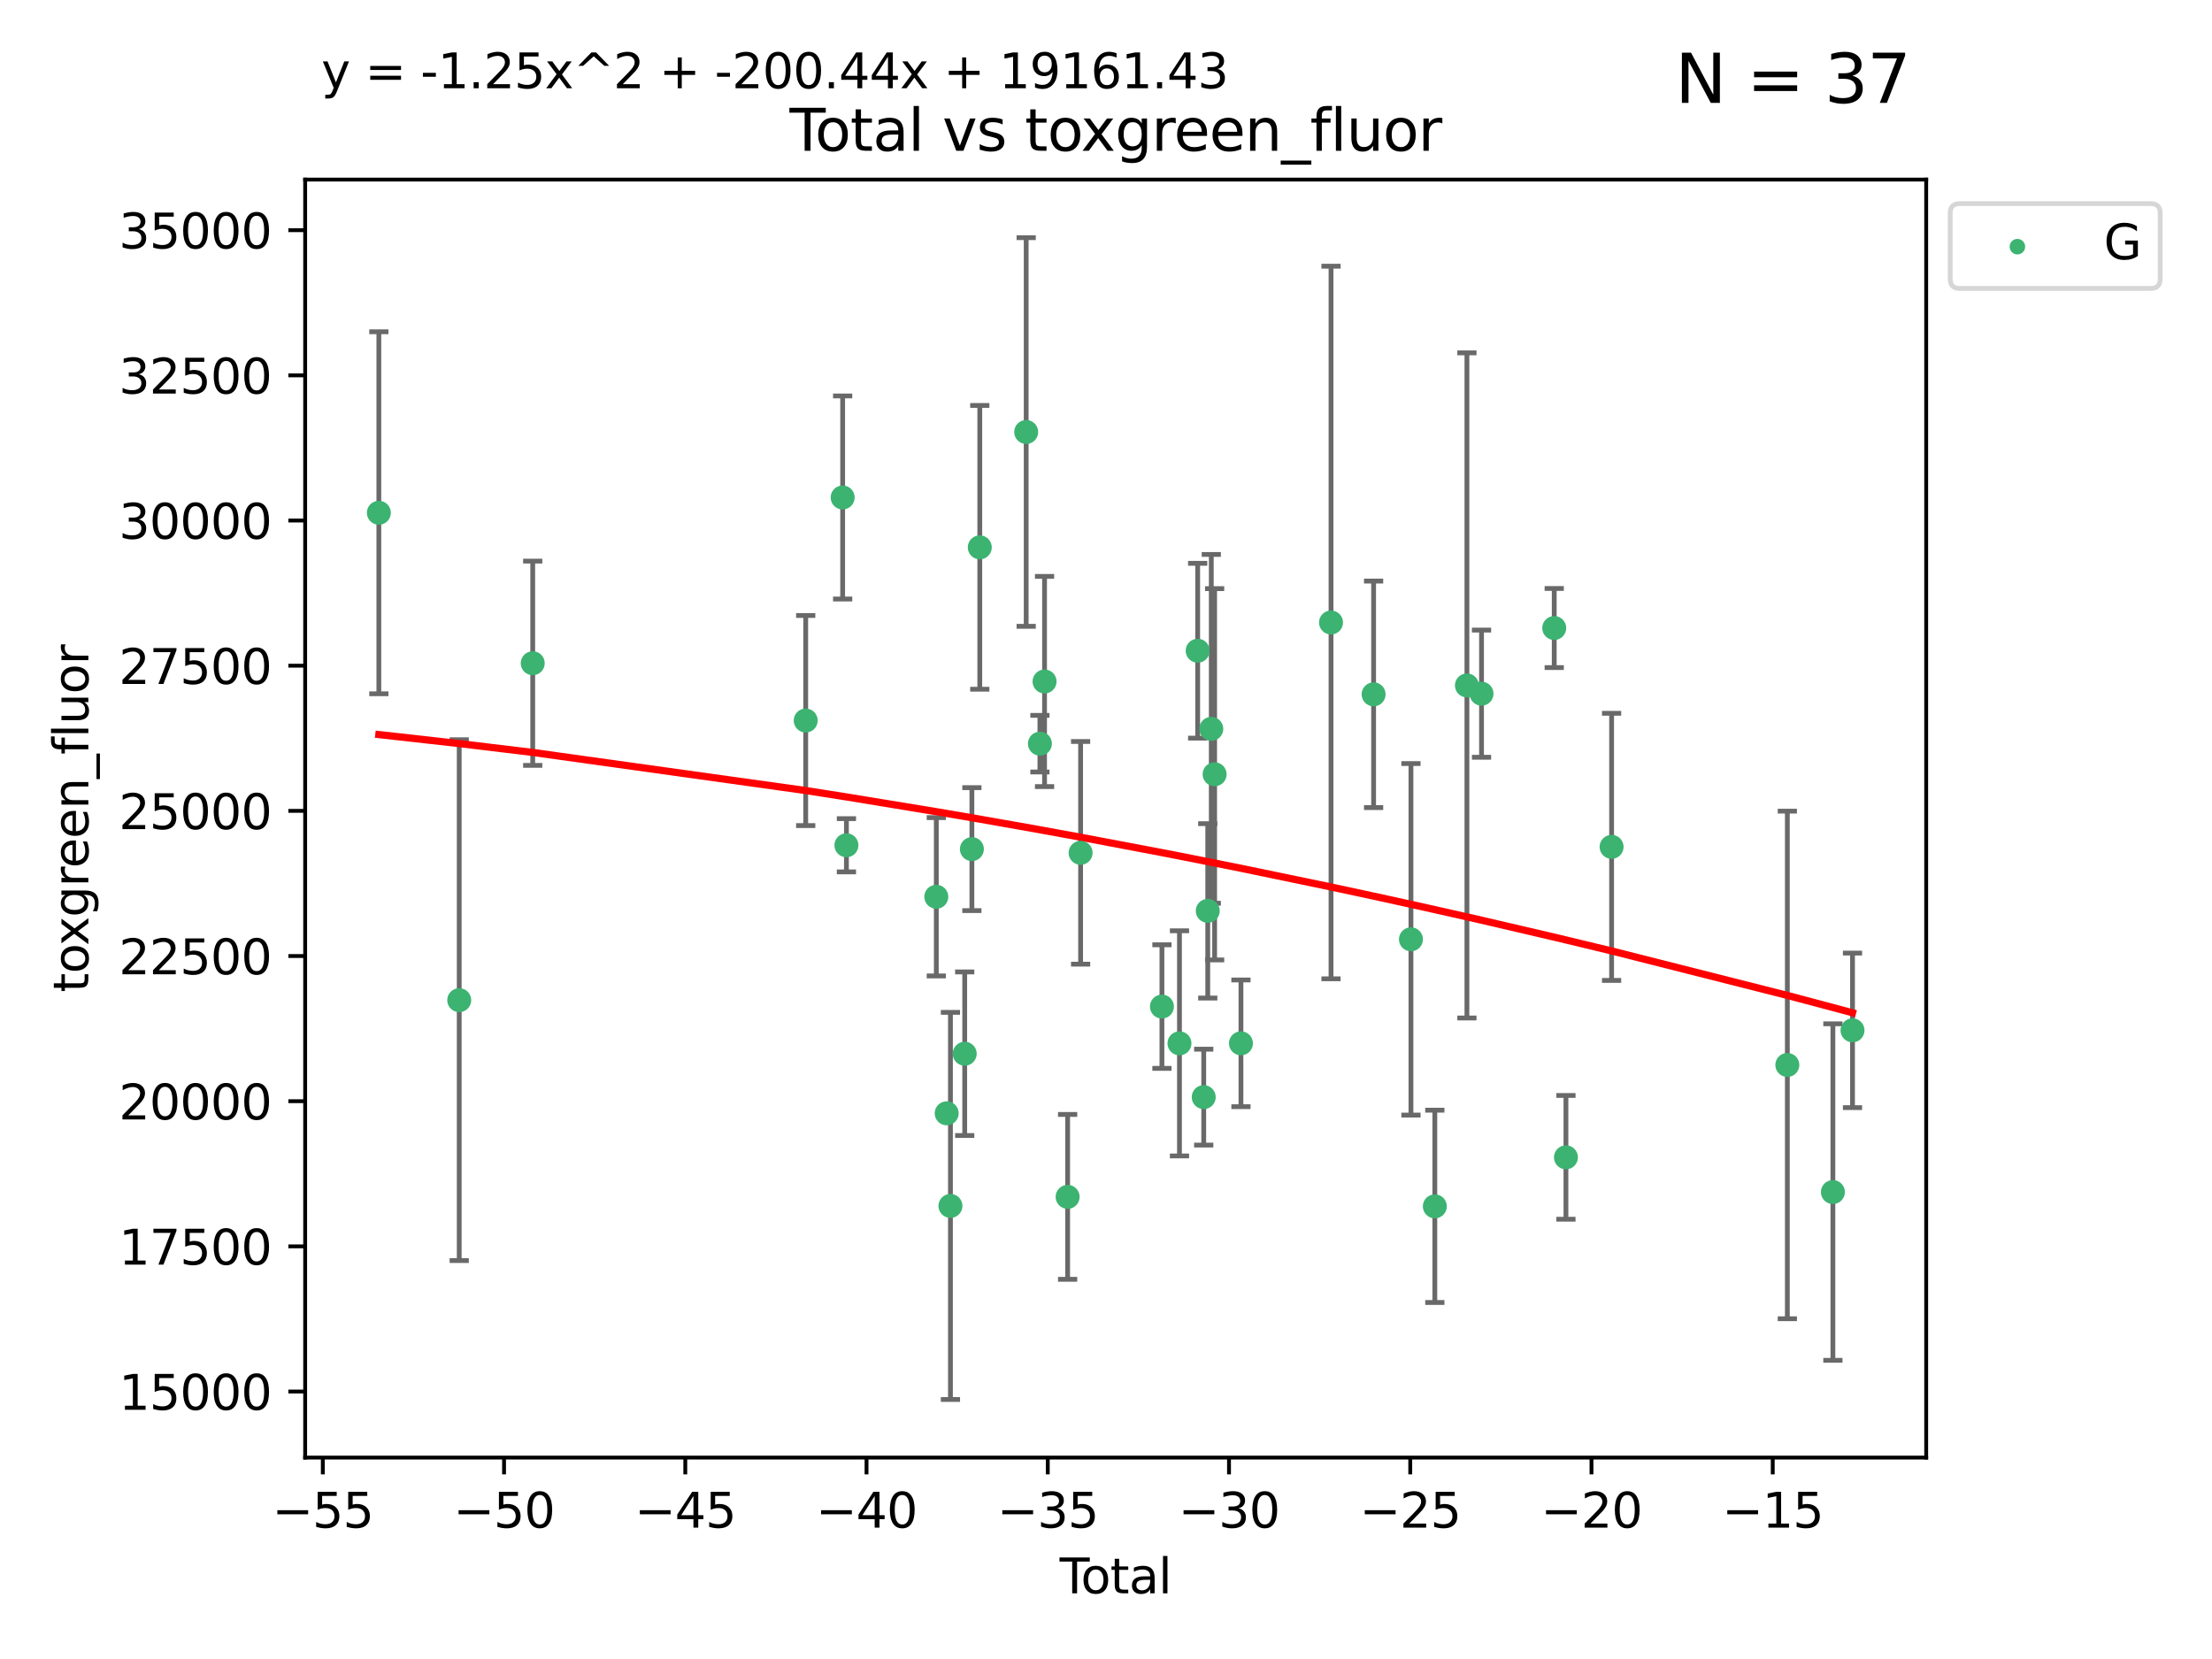 <?xml version="1.0" encoding="utf-8" standalone="no"?>
<!DOCTYPE svg PUBLIC "-//W3C//DTD SVG 1.1//EN"
  "http://www.w3.org/Graphics/SVG/1.1/DTD/svg11.dtd">
<svg xmlns:xlink="http://www.w3.org/1999/xlink" width="460.8pt" height="345.6pt" viewBox="0 0 460.8 345.6" xmlns="http://www.w3.org/2000/svg" version="1.1">
 <defs>
  <style type="text/css">*{stroke-linejoin: round; stroke-linecap: butt}</style>
 </defs>
 <g id="figure_1">
  <g id="patch_1">
   <path d="M 0 345.6 
L 460.8 345.6 
L 460.8 0 
L 0 0 
z
" style="fill: #ffffff"/>
  </g>
  <g id="axes_1">
   <g id="patch_2">
    <path d="M 63.571 303.64 
L 401.26 303.64 
L 401.26 37.411 
L 63.571 37.411 
z
" style="fill: #ffffff"/>
   </g>
   <g id="PathCollection_1">
    <defs>
     <path id="m015225ebe9" d="M 0 1.118 
C 0.297 1.118 0.581 1 0.791 0.791 
C 1 0.581 1.118 0.297 1.118 0 
C 1.118 -0.297 1 -0.581 0.791 -0.791 
C 0.581 -1 0.297 -1.118 0 -1.118 
C -0.297 -1.118 -0.581 -1 -0.791 -0.791 
C -1 -0.581 -1.118 -0.297 -1.118 0 
C -1.118 0.297 -1 0.581 -0.791 0.791 
C -0.581 1 -0.297 1.118 0 1.118 
z
" style="stroke: #3cb371"/>
    </defs>
    <g clip-path="url(#pff24175bf9)">
     <use xlink:href="#m015225ebe9" x="78.921" y="106.821" style="fill: #3cb371; stroke: #3cb371"/>
     <use xlink:href="#m015225ebe9" x="95.664" y="208.353" style="fill: #3cb371; stroke: #3cb371"/>
     <use xlink:href="#m015225ebe9" x="110.976" y="138.165" style="fill: #3cb371; stroke: #3cb371"/>
     <use xlink:href="#m015225ebe9" x="167.844" y="150.101" style="fill: #3cb371; stroke: #3cb371"/>
     <use xlink:href="#m015225ebe9" x="175.541" y="103.633" style="fill: #3cb371; stroke: #3cb371"/>
     <use xlink:href="#m015225ebe9" x="176.325" y="176.083" style="fill: #3cb371; stroke: #3cb371"/>
     <use xlink:href="#m015225ebe9" x="195.05" y="186.814" style="fill: #3cb371; stroke: #3cb371"/>
     <use xlink:href="#m015225ebe9" x="197.212" y="231.923" style="fill: #3cb371; stroke: #3cb371"/>
     <use xlink:href="#m015225ebe9" x="197.995" y="251.214" style="fill: #3cb371; stroke: #3cb371"/>
     <use xlink:href="#m015225ebe9" x="200.967" y="219.511" style="fill: #3cb371; stroke: #3cb371"/>
     <use xlink:href="#m015225ebe9" x="202.463" y="176.886" style="fill: #3cb371; stroke: #3cb371"/>
     <use xlink:href="#m015225ebe9" x="204.107" y="114.023" style="fill: #3cb371; stroke: #3cb371"/>
     <use xlink:href="#m015225ebe9" x="213.773" y="89.993" style="fill: #3cb371; stroke: #3cb371"/>
     <use xlink:href="#m015225ebe9" x="216.632" y="154.92" style="fill: #3cb371; stroke: #3cb371"/>
     <use xlink:href="#m015225ebe9" x="217.6" y="141.966" style="fill: #3cb371; stroke: #3cb371"/>
     <use xlink:href="#m015225ebe9" x="222.407" y="249.33" style="fill: #3cb371; stroke: #3cb371"/>
     <use xlink:href="#m015225ebe9" x="225.11" y="177.66" style="fill: #3cb371; stroke: #3cb371"/>
     <use xlink:href="#m015225ebe9" x="242.051" y="209.687" style="fill: #3cb371; stroke: #3cb371"/>
     <use xlink:href="#m015225ebe9" x="245.706" y="217.348" style="fill: #3cb371; stroke: #3cb371"/>
     <use xlink:href="#m015225ebe9" x="249.498" y="135.561" style="fill: #3cb371; stroke: #3cb371"/>
     <use xlink:href="#m015225ebe9" x="250.758" y="228.552" style="fill: #3cb371; stroke: #3cb371"/>
     <use xlink:href="#m015225ebe9" x="251.597" y="189.749" style="fill: #3cb371; stroke: #3cb371"/>
     <use xlink:href="#m015225ebe9" x="252.333" y="151.833" style="fill: #3cb371; stroke: #3cb371"/>
     <use xlink:href="#m015225ebe9" x="253.028" y="161.294" style="fill: #3cb371; stroke: #3cb371"/>
     <use xlink:href="#m015225ebe9" x="258.513" y="217.345" style="fill: #3cb371; stroke: #3cb371"/>
     <use xlink:href="#m015225ebe9" x="277.275" y="129.677" style="fill: #3cb371; stroke: #3cb371"/>
     <use xlink:href="#m015225ebe9" x="286.147" y="144.642" style="fill: #3cb371; stroke: #3cb371"/>
     <use xlink:href="#m015225ebe9" x="293.927" y="195.677" style="fill: #3cb371; stroke: #3cb371"/>
     <use xlink:href="#m015225ebe9" x="298.901" y="251.303" style="fill: #3cb371; stroke: #3cb371"/>
     <use xlink:href="#m015225ebe9" x="305.586" y="142.788" style="fill: #3cb371; stroke: #3cb371"/>
     <use xlink:href="#m015225ebe9" x="308.629" y="144.506" style="fill: #3cb371; stroke: #3cb371"/>
     <use xlink:href="#m015225ebe9" x="323.775" y="130.829" style="fill: #3cb371; stroke: #3cb371"/>
     <use xlink:href="#m015225ebe9" x="326.214" y="241.094" style="fill: #3cb371; stroke: #3cb371"/>
     <use xlink:href="#m015225ebe9" x="335.725" y="176.416" style="fill: #3cb371; stroke: #3cb371"/>
     <use xlink:href="#m015225ebe9" x="372.335" y="221.85" style="fill: #3cb371; stroke: #3cb371"/>
     <use xlink:href="#m015225ebe9" x="381.826" y="248.329" style="fill: #3cb371; stroke: #3cb371"/>
     <use xlink:href="#m015225ebe9" x="385.911" y="214.638" style="fill: #3cb371; stroke: #3cb371"/>
    </g>
   </g>
   <g id="matplotlib.axis_1">
    <g id="xtick_1">
     <g id="line2d_1">
      <defs>
       <path id="m08052fde28" d="M 0 0 
L 0 3.5 
" style="stroke: #000000; stroke-width: 0.8"/>
      </defs>
      <g>
       <use xlink:href="#m08052fde28" x="67.247" y="303.64" style="stroke: #000000; stroke-width: 0.8"/>
      </g>
     </g>
     <g id="text_1">
      <!-- −55 -->
      <g transform="translate(56.694 318.238)scale(0.1 -0.1)">
       <defs>
        <path id="DejaVuSans-2212" d="M 678 2272 
L 4684 2272 
L 4684 1741 
L 678 1741 
L 678 2272 
z
" transform="scale(0.016)"/>
        <path id="DejaVuSans-35" d="M 691 4666 
L 3169 4666 
L 3169 4134 
L 1269 4134 
L 1269 2991 
Q 1406 3038 1543 3061 
Q 1681 3084 1819 3084 
Q 2600 3084 3056 2656 
Q 3513 2228 3513 1497 
Q 3513 744 3044 326 
Q 2575 -91 1722 -91 
Q 1428 -91 1123 -41 
Q 819 9 494 109 
L 494 744 
Q 775 591 1075 516 
Q 1375 441 1709 441 
Q 2250 441 2565 725 
Q 2881 1009 2881 1497 
Q 2881 1984 2565 2268 
Q 2250 2553 1709 2553 
Q 1456 2553 1204 2497 
Q 953 2441 691 2322 
L 691 4666 
z
" transform="scale(0.016)"/>
       </defs>
       <use xlink:href="#DejaVuSans-2212"/>
       <use xlink:href="#DejaVuSans-35" x="83.789"/>
       <use xlink:href="#DejaVuSans-35" x="147.412"/>
      </g>
     </g>
    </g>
    <g id="xtick_2">
     <g id="line2d_2">
      <g>
       <use xlink:href="#m08052fde28" x="105.002" y="303.64" style="stroke: #000000; stroke-width: 0.8"/>
      </g>
     </g>
     <g id="text_2">
      <!-- −50 -->
      <g transform="translate(94.45 318.238)scale(0.1 -0.1)">
       <defs>
        <path id="DejaVuSans-30" d="M 2034 4250 
Q 1547 4250 1301 3770 
Q 1056 3291 1056 2328 
Q 1056 1369 1301 889 
Q 1547 409 2034 409 
Q 2525 409 2770 889 
Q 3016 1369 3016 2328 
Q 3016 3291 2770 3770 
Q 2525 4250 2034 4250 
z
M 2034 4750 
Q 2819 4750 3233 4129 
Q 3647 3509 3647 2328 
Q 3647 1150 3233 529 
Q 2819 -91 2034 -91 
Q 1250 -91 836 529 
Q 422 1150 422 2328 
Q 422 3509 836 4129 
Q 1250 4750 2034 4750 
z
" transform="scale(0.016)"/>
       </defs>
       <use xlink:href="#DejaVuSans-2212"/>
       <use xlink:href="#DejaVuSans-35" x="83.789"/>
       <use xlink:href="#DejaVuSans-30" x="147.412"/>
      </g>
     </g>
    </g>
    <g id="xtick_3">
     <g id="line2d_3">
      <g>
       <use xlink:href="#m08052fde28" x="142.758" y="303.64" style="stroke: #000000; stroke-width: 0.8"/>
      </g>
     </g>
     <g id="text_3">
      <!-- −45 -->
      <g transform="translate(132.206 318.238)scale(0.1 -0.1)">
       <defs>
        <path id="DejaVuSans-34" d="M 2419 4116 
L 825 1625 
L 2419 1625 
L 2419 4116 
z
M 2253 4666 
L 3047 4666 
L 3047 1625 
L 3713 1625 
L 3713 1100 
L 3047 1100 
L 3047 0 
L 2419 0 
L 2419 1100 
L 313 1100 
L 313 1709 
L 2253 4666 
z
" transform="scale(0.016)"/>
       </defs>
       <use xlink:href="#DejaVuSans-2212"/>
       <use xlink:href="#DejaVuSans-34" x="83.789"/>
       <use xlink:href="#DejaVuSans-35" x="147.412"/>
      </g>
     </g>
    </g>
    <g id="xtick_4">
     <g id="line2d_4">
      <g>
       <use xlink:href="#m08052fde28" x="180.514" y="303.64" style="stroke: #000000; stroke-width: 0.8"/>
      </g>
     </g>
     <g id="text_4">
      <!-- −40 -->
      <g transform="translate(169.961 318.238)scale(0.1 -0.1)">
       <use xlink:href="#DejaVuSans-2212"/>
       <use xlink:href="#DejaVuSans-34" x="83.789"/>
       <use xlink:href="#DejaVuSans-30" x="147.412"/>
      </g>
     </g>
    </g>
    <g id="xtick_5">
     <g id="line2d_5">
      <g>
       <use xlink:href="#m08052fde28" x="218.269" y="303.64" style="stroke: #000000; stroke-width: 0.8"/>
      </g>
     </g>
     <g id="text_5">
      <!-- −35 -->
      <g transform="translate(207.717 318.238)scale(0.1 -0.1)">
       <defs>
        <path id="DejaVuSans-33" d="M 2597 2516 
Q 3050 2419 3304 2112 
Q 3559 1806 3559 1356 
Q 3559 666 3084 287 
Q 2609 -91 1734 -91 
Q 1441 -91 1130 -33 
Q 819 25 488 141 
L 488 750 
Q 750 597 1062 519 
Q 1375 441 1716 441 
Q 2309 441 2620 675 
Q 2931 909 2931 1356 
Q 2931 1769 2642 2001 
Q 2353 2234 1838 2234 
L 1294 2234 
L 1294 2753 
L 1863 2753 
Q 2328 2753 2575 2939 
Q 2822 3125 2822 3475 
Q 2822 3834 2567 4026 
Q 2313 4219 1838 4219 
Q 1578 4219 1281 4162 
Q 984 4106 628 3988 
L 628 4550 
Q 988 4650 1302 4700 
Q 1616 4750 1894 4750 
Q 2613 4750 3031 4423 
Q 3450 4097 3450 3541 
Q 3450 3153 3228 2886 
Q 3006 2619 2597 2516 
z
" transform="scale(0.016)"/>
       </defs>
       <use xlink:href="#DejaVuSans-2212"/>
       <use xlink:href="#DejaVuSans-33" x="83.789"/>
       <use xlink:href="#DejaVuSans-35" x="147.412"/>
      </g>
     </g>
    </g>
    <g id="xtick_6">
     <g id="line2d_6">
      <g>
       <use xlink:href="#m08052fde28" x="256.025" y="303.64" style="stroke: #000000; stroke-width: 0.8"/>
      </g>
     </g>
     <g id="text_6">
      <!-- −30 -->
      <g transform="translate(245.473 318.238)scale(0.1 -0.1)">
       <use xlink:href="#DejaVuSans-2212"/>
       <use xlink:href="#DejaVuSans-33" x="83.789"/>
       <use xlink:href="#DejaVuSans-30" x="147.412"/>
      </g>
     </g>
    </g>
    <g id="xtick_7">
     <g id="line2d_7">
      <g>
       <use xlink:href="#m08052fde28" x="293.781" y="303.64" style="stroke: #000000; stroke-width: 0.8"/>
      </g>
     </g>
     <g id="text_7">
      <!-- −25 -->
      <g transform="translate(283.228 318.238)scale(0.1 -0.1)">
       <defs>
        <path id="DejaVuSans-32" d="M 1228 531 
L 3431 531 
L 3431 0 
L 469 0 
L 469 531 
Q 828 903 1448 1529 
Q 2069 2156 2228 2338 
Q 2531 2678 2651 2914 
Q 2772 3150 2772 3378 
Q 2772 3750 2511 3984 
Q 2250 4219 1831 4219 
Q 1534 4219 1204 4116 
Q 875 4013 500 3803 
L 500 4441 
Q 881 4594 1212 4672 
Q 1544 4750 1819 4750 
Q 2544 4750 2975 4387 
Q 3406 4025 3406 3419 
Q 3406 3131 3298 2873 
Q 3191 2616 2906 2266 
Q 2828 2175 2409 1742 
Q 1991 1309 1228 531 
z
" transform="scale(0.016)"/>
       </defs>
       <use xlink:href="#DejaVuSans-2212"/>
       <use xlink:href="#DejaVuSans-32" x="83.789"/>
       <use xlink:href="#DejaVuSans-35" x="147.412"/>
      </g>
     </g>
    </g>
    <g id="xtick_8">
     <g id="line2d_8">
      <g>
       <use xlink:href="#m08052fde28" x="331.536" y="303.64" style="stroke: #000000; stroke-width: 0.8"/>
      </g>
     </g>
     <g id="text_8">
      <!-- −20 -->
      <g transform="translate(320.984 318.238)scale(0.1 -0.1)">
       <use xlink:href="#DejaVuSans-2212"/>
       <use xlink:href="#DejaVuSans-32" x="83.789"/>
       <use xlink:href="#DejaVuSans-30" x="147.412"/>
      </g>
     </g>
    </g>
    <g id="xtick_9">
     <g id="line2d_9">
      <g>
       <use xlink:href="#m08052fde28" x="369.292" y="303.64" style="stroke: #000000; stroke-width: 0.8"/>
      </g>
     </g>
     <g id="text_9">
      <!-- −15 -->
      <g transform="translate(358.74 318.238)scale(0.1 -0.1)">
       <defs>
        <path id="DejaVuSans-31" d="M 794 531 
L 1825 531 
L 1825 4091 
L 703 3866 
L 703 4441 
L 1819 4666 
L 2450 4666 
L 2450 531 
L 3481 531 
L 3481 0 
L 794 0 
L 794 531 
z
" transform="scale(0.016)"/>
       </defs>
       <use xlink:href="#DejaVuSans-2212"/>
       <use xlink:href="#DejaVuSans-31" x="83.789"/>
       <use xlink:href="#DejaVuSans-35" x="147.412"/>
      </g>
     </g>
    </g>
    <g id="text_10">
     <!-- Total -->
     <g transform="translate(220.739 331.917)scale(0.1 -0.1)">
      <defs>
       <path id="DejaVuSans-54" d="M -19 4666 
L 3928 4666 
L 3928 4134 
L 2272 4134 
L 2272 0 
L 1638 0 
L 1638 4134 
L -19 4134 
L -19 4666 
z
" transform="scale(0.016)"/>
       <path id="DejaVuSans-6f" d="M 1959 3097 
Q 1497 3097 1228 2736 
Q 959 2375 959 1747 
Q 959 1119 1226 758 
Q 1494 397 1959 397 
Q 2419 397 2687 759 
Q 2956 1122 2956 1747 
Q 2956 2369 2687 2733 
Q 2419 3097 1959 3097 
z
M 1959 3584 
Q 2709 3584 3137 3096 
Q 3566 2609 3566 1747 
Q 3566 888 3137 398 
Q 2709 -91 1959 -91 
Q 1206 -91 779 398 
Q 353 888 353 1747 
Q 353 2609 779 3096 
Q 1206 3584 1959 3584 
z
" transform="scale(0.016)"/>
       <path id="DejaVuSans-74" d="M 1172 4494 
L 1172 3500 
L 2356 3500 
L 2356 3053 
L 1172 3053 
L 1172 1153 
Q 1172 725 1289 603 
Q 1406 481 1766 481 
L 2356 481 
L 2356 0 
L 1766 0 
Q 1100 0 847 248 
Q 594 497 594 1153 
L 594 3053 
L 172 3053 
L 172 3500 
L 594 3500 
L 594 4494 
L 1172 4494 
z
" transform="scale(0.016)"/>
       <path id="DejaVuSans-61" d="M 2194 1759 
Q 1497 1759 1228 1600 
Q 959 1441 959 1056 
Q 959 750 1161 570 
Q 1363 391 1709 391 
Q 2188 391 2477 730 
Q 2766 1069 2766 1631 
L 2766 1759 
L 2194 1759 
z
M 3341 1997 
L 3341 0 
L 2766 0 
L 2766 531 
Q 2569 213 2275 61 
Q 1981 -91 1556 -91 
Q 1019 -91 701 211 
Q 384 513 384 1019 
Q 384 1609 779 1909 
Q 1175 2209 1959 2209 
L 2766 2209 
L 2766 2266 
Q 2766 2663 2505 2880 
Q 2244 3097 1772 3097 
Q 1472 3097 1187 3025 
Q 903 2953 641 2809 
L 641 3341 
Q 956 3463 1253 3523 
Q 1550 3584 1831 3584 
Q 2591 3584 2966 3190 
Q 3341 2797 3341 1997 
z
" transform="scale(0.016)"/>
       <path id="DejaVuSans-6c" d="M 603 4863 
L 1178 4863 
L 1178 0 
L 603 0 
L 603 4863 
z
" transform="scale(0.016)"/>
      </defs>
      <use xlink:href="#DejaVuSans-54"/>
      <use xlink:href="#DejaVuSans-6f" x="44.084"/>
      <use xlink:href="#DejaVuSans-74" x="105.266"/>
      <use xlink:href="#DejaVuSans-61" x="144.475"/>
      <use xlink:href="#DejaVuSans-6c" x="205.754"/>
     </g>
    </g>
   </g>
   <g id="matplotlib.axis_2">
    <g id="ytick_1">
     <g id="line2d_10">
      <defs>
       <path id="mf4cfba3180" d="M 0 0 
L -3.5 0 
" style="stroke: #000000; stroke-width: 0.8"/>
      </defs>
      <g>
       <use xlink:href="#mf4cfba3180" x="63.571" y="289.883" style="stroke: #000000; stroke-width: 0.8"/>
      </g>
     </g>
     <g id="text_11">
      <!-- 15000 -->
      <g transform="translate(24.759 293.683)scale(0.1 -0.1)">
       <use xlink:href="#DejaVuSans-31"/>
       <use xlink:href="#DejaVuSans-35" x="63.623"/>
       <use xlink:href="#DejaVuSans-30" x="127.246"/>
       <use xlink:href="#DejaVuSans-30" x="190.869"/>
       <use xlink:href="#DejaVuSans-30" x="254.492"/>
      </g>
     </g>
    </g>
    <g id="ytick_2">
     <g id="line2d_11">
      <g>
       <use xlink:href="#mf4cfba3180" x="63.571" y="259.642" style="stroke: #000000; stroke-width: 0.8"/>
      </g>
     </g>
     <g id="text_12">
      <!-- 17500 -->
      <g transform="translate(24.759 263.441)scale(0.1 -0.1)">
       <defs>
        <path id="DejaVuSans-37" d="M 525 4666 
L 3525 4666 
L 3525 4397 
L 1831 0 
L 1172 0 
L 2766 4134 
L 525 4134 
L 525 4666 
z
" transform="scale(0.016)"/>
       </defs>
       <use xlink:href="#DejaVuSans-31"/>
       <use xlink:href="#DejaVuSans-37" x="63.623"/>
       <use xlink:href="#DejaVuSans-35" x="127.246"/>
       <use xlink:href="#DejaVuSans-30" x="190.869"/>
       <use xlink:href="#DejaVuSans-30" x="254.492"/>
      </g>
     </g>
    </g>
    <g id="ytick_3">
     <g id="line2d_12">
      <g>
       <use xlink:href="#mf4cfba3180" x="63.571" y="229.4" style="stroke: #000000; stroke-width: 0.8"/>
      </g>
     </g>
     <g id="text_13">
      <!-- 20000 -->
      <g transform="translate(24.759 233.199)scale(0.1 -0.1)">
       <use xlink:href="#DejaVuSans-32"/>
       <use xlink:href="#DejaVuSans-30" x="63.623"/>
       <use xlink:href="#DejaVuSans-30" x="127.246"/>
       <use xlink:href="#DejaVuSans-30" x="190.869"/>
       <use xlink:href="#DejaVuSans-30" x="254.492"/>
      </g>
     </g>
    </g>
    <g id="ytick_4">
     <g id="line2d_13">
      <g>
       <use xlink:href="#mf4cfba3180" x="63.571" y="199.159" style="stroke: #000000; stroke-width: 0.8"/>
      </g>
     </g>
     <g id="text_14">
      <!-- 22500 -->
      <g transform="translate(24.759 202.958)scale(0.1 -0.1)">
       <use xlink:href="#DejaVuSans-32"/>
       <use xlink:href="#DejaVuSans-32" x="63.623"/>
       <use xlink:href="#DejaVuSans-35" x="127.246"/>
       <use xlink:href="#DejaVuSans-30" x="190.869"/>
       <use xlink:href="#DejaVuSans-30" x="254.492"/>
      </g>
     </g>
    </g>
    <g id="ytick_5">
     <g id="line2d_14">
      <g>
       <use xlink:href="#mf4cfba3180" x="63.571" y="168.917" style="stroke: #000000; stroke-width: 0.8"/>
      </g>
     </g>
     <g id="text_15">
      <!-- 25000 -->
      <g transform="translate(24.759 172.716)scale(0.1 -0.1)">
       <use xlink:href="#DejaVuSans-32"/>
       <use xlink:href="#DejaVuSans-35" x="63.623"/>
       <use xlink:href="#DejaVuSans-30" x="127.246"/>
       <use xlink:href="#DejaVuSans-30" x="190.869"/>
       <use xlink:href="#DejaVuSans-30" x="254.492"/>
      </g>
     </g>
    </g>
    <g id="ytick_6">
     <g id="line2d_15">
      <g>
       <use xlink:href="#mf4cfba3180" x="63.571" y="138.675" style="stroke: #000000; stroke-width: 0.8"/>
      </g>
     </g>
     <g id="text_16">
      <!-- 27500 -->
      <g transform="translate(24.759 142.475)scale(0.1 -0.1)">
       <use xlink:href="#DejaVuSans-32"/>
       <use xlink:href="#DejaVuSans-37" x="63.623"/>
       <use xlink:href="#DejaVuSans-35" x="127.246"/>
       <use xlink:href="#DejaVuSans-30" x="190.869"/>
       <use xlink:href="#DejaVuSans-30" x="254.492"/>
      </g>
     </g>
    </g>
    <g id="ytick_7">
     <g id="line2d_16">
      <g>
       <use xlink:href="#mf4cfba3180" x="63.571" y="108.434" style="stroke: #000000; stroke-width: 0.8"/>
      </g>
     </g>
     <g id="text_17">
      <!-- 30000 -->
      <g transform="translate(24.759 112.233)scale(0.1 -0.1)">
       <use xlink:href="#DejaVuSans-33"/>
       <use xlink:href="#DejaVuSans-30" x="63.623"/>
       <use xlink:href="#DejaVuSans-30" x="127.246"/>
       <use xlink:href="#DejaVuSans-30" x="190.869"/>
       <use xlink:href="#DejaVuSans-30" x="254.492"/>
      </g>
     </g>
    </g>
    <g id="ytick_8">
     <g id="line2d_17">
      <g>
       <use xlink:href="#mf4cfba3180" x="63.571" y="78.192" style="stroke: #000000; stroke-width: 0.8"/>
      </g>
     </g>
     <g id="text_18">
      <!-- 32500 -->
      <g transform="translate(24.759 81.991)scale(0.1 -0.1)">
       <use xlink:href="#DejaVuSans-33"/>
       <use xlink:href="#DejaVuSans-32" x="63.623"/>
       <use xlink:href="#DejaVuSans-35" x="127.246"/>
       <use xlink:href="#DejaVuSans-30" x="190.869"/>
       <use xlink:href="#DejaVuSans-30" x="254.492"/>
      </g>
     </g>
    </g>
    <g id="ytick_9">
     <g id="line2d_18">
      <g>
       <use xlink:href="#mf4cfba3180" x="63.571" y="47.951" style="stroke: #000000; stroke-width: 0.8"/>
      </g>
     </g>
     <g id="text_19">
      <!-- 35000 -->
      <g transform="translate(24.759 51.75)scale(0.1 -0.1)">
       <use xlink:href="#DejaVuSans-33"/>
       <use xlink:href="#DejaVuSans-35" x="63.623"/>
       <use xlink:href="#DejaVuSans-30" x="127.246"/>
       <use xlink:href="#DejaVuSans-30" x="190.869"/>
       <use xlink:href="#DejaVuSans-30" x="254.492"/>
      </g>
     </g>
    </g>
    <g id="text_20">
     <!-- toxgreen_fluor -->
     <g transform="translate(18.401 206.72)rotate(-90)scale(0.1 -0.1)">
      <defs>
       <path id="DejaVuSans-78" d="M 3513 3500 
L 2247 1797 
L 3578 0 
L 2900 0 
L 1881 1375 
L 863 0 
L 184 0 
L 1544 1831 
L 300 3500 
L 978 3500 
L 1906 2253 
L 2834 3500 
L 3513 3500 
z
" transform="scale(0.016)"/>
       <path id="DejaVuSans-67" d="M 2906 1791 
Q 2906 2416 2648 2759 
Q 2391 3103 1925 3103 
Q 1463 3103 1205 2759 
Q 947 2416 947 1791 
Q 947 1169 1205 825 
Q 1463 481 1925 481 
Q 2391 481 2648 825 
Q 2906 1169 2906 1791 
z
M 3481 434 
Q 3481 -459 3084 -895 
Q 2688 -1331 1869 -1331 
Q 1566 -1331 1297 -1286 
Q 1028 -1241 775 -1147 
L 775 -588 
Q 1028 -725 1275 -790 
Q 1522 -856 1778 -856 
Q 2344 -856 2625 -561 
Q 2906 -266 2906 331 
L 2906 616 
Q 2728 306 2450 153 
Q 2172 0 1784 0 
Q 1141 0 747 490 
Q 353 981 353 1791 
Q 353 2603 747 3093 
Q 1141 3584 1784 3584 
Q 2172 3584 2450 3431 
Q 2728 3278 2906 2969 
L 2906 3500 
L 3481 3500 
L 3481 434 
z
" transform="scale(0.016)"/>
       <path id="DejaVuSans-72" d="M 2631 2963 
Q 2534 3019 2420 3045 
Q 2306 3072 2169 3072 
Q 1681 3072 1420 2755 
Q 1159 2438 1159 1844 
L 1159 0 
L 581 0 
L 581 3500 
L 1159 3500 
L 1159 2956 
Q 1341 3275 1631 3429 
Q 1922 3584 2338 3584 
Q 2397 3584 2469 3576 
Q 2541 3569 2628 3553 
L 2631 2963 
z
" transform="scale(0.016)"/>
       <path id="DejaVuSans-65" d="M 3597 1894 
L 3597 1613 
L 953 1613 
Q 991 1019 1311 708 
Q 1631 397 2203 397 
Q 2534 397 2845 478 
Q 3156 559 3463 722 
L 3463 178 
Q 3153 47 2828 -22 
Q 2503 -91 2169 -91 
Q 1331 -91 842 396 
Q 353 884 353 1716 
Q 353 2575 817 3079 
Q 1281 3584 2069 3584 
Q 2775 3584 3186 3129 
Q 3597 2675 3597 1894 
z
M 3022 2063 
Q 3016 2534 2758 2815 
Q 2500 3097 2075 3097 
Q 1594 3097 1305 2825 
Q 1016 2553 972 2059 
L 3022 2063 
z
" transform="scale(0.016)"/>
       <path id="DejaVuSans-6e" d="M 3513 2113 
L 3513 0 
L 2938 0 
L 2938 2094 
Q 2938 2591 2744 2837 
Q 2550 3084 2163 3084 
Q 1697 3084 1428 2787 
Q 1159 2491 1159 1978 
L 1159 0 
L 581 0 
L 581 3500 
L 1159 3500 
L 1159 2956 
Q 1366 3272 1645 3428 
Q 1925 3584 2291 3584 
Q 2894 3584 3203 3211 
Q 3513 2838 3513 2113 
z
" transform="scale(0.016)"/>
       <path id="DejaVuSans-5f" d="M 3263 -1063 
L 3263 -1509 
L -63 -1509 
L -63 -1063 
L 3263 -1063 
z
" transform="scale(0.016)"/>
       <path id="DejaVuSans-66" d="M 2375 4863 
L 2375 4384 
L 1825 4384 
Q 1516 4384 1395 4259 
Q 1275 4134 1275 3809 
L 1275 3500 
L 2222 3500 
L 2222 3053 
L 1275 3053 
L 1275 0 
L 697 0 
L 697 3053 
L 147 3053 
L 147 3500 
L 697 3500 
L 697 3744 
Q 697 4328 969 4595 
Q 1241 4863 1831 4863 
L 2375 4863 
z
" transform="scale(0.016)"/>
       <path id="DejaVuSans-75" d="M 544 1381 
L 544 3500 
L 1119 3500 
L 1119 1403 
Q 1119 906 1312 657 
Q 1506 409 1894 409 
Q 2359 409 2629 706 
Q 2900 1003 2900 1516 
L 2900 3500 
L 3475 3500 
L 3475 0 
L 2900 0 
L 2900 538 
Q 2691 219 2414 64 
Q 2138 -91 1772 -91 
Q 1169 -91 856 284 
Q 544 659 544 1381 
z
M 1991 3584 
L 1991 3584 
z
" transform="scale(0.016)"/>
      </defs>
      <use xlink:href="#DejaVuSans-74"/>
      <use xlink:href="#DejaVuSans-6f" x="39.209"/>
      <use xlink:href="#DejaVuSans-78" x="97.266"/>
      <use xlink:href="#DejaVuSans-67" x="156.445"/>
      <use xlink:href="#DejaVuSans-72" x="219.922"/>
      <use xlink:href="#DejaVuSans-65" x="258.785"/>
      <use xlink:href="#DejaVuSans-65" x="320.309"/>
      <use xlink:href="#DejaVuSans-6e" x="381.832"/>
      <use xlink:href="#DejaVuSans-5f" x="445.211"/>
      <use xlink:href="#DejaVuSans-66" x="495.211"/>
      <use xlink:href="#DejaVuSans-6c" x="530.416"/>
      <use xlink:href="#DejaVuSans-75" x="558.199"/>
      <use xlink:href="#DejaVuSans-6f" x="621.578"/>
      <use xlink:href="#DejaVuSans-72" x="682.76"/>
     </g>
    </g>
   </g>
   <g id="LineCollection_1">
    <path d="M 78.921 144.526 
L 78.921 69.116 
" clip-path="url(#pff24175bf9)" style="fill: none; stroke: #696969"/>
    <path d="M 95.664 262.603 
L 95.664 154.102 
" clip-path="url(#pff24175bf9)" style="fill: none; stroke: #696969"/>
    <path d="M 110.976 159.44 
L 110.976 116.891 
" clip-path="url(#pff24175bf9)" style="fill: none; stroke: #696969"/>
    <path d="M 167.844 171.984 
L 167.844 128.219 
" clip-path="url(#pff24175bf9)" style="fill: none; stroke: #696969"/>
    <path d="M 175.541 124.786 
L 175.541 82.481 
" clip-path="url(#pff24175bf9)" style="fill: none; stroke: #696969"/>
    <path d="M 176.325 181.628 
L 176.325 170.537 
" clip-path="url(#pff24175bf9)" style="fill: none; stroke: #696969"/>
    <path d="M 195.05 203.304 
L 195.05 170.324 
" clip-path="url(#pff24175bf9)" style="fill: none; stroke: #696969"/>
    <path d="M 197.212 232.749 
L 197.212 231.097 
" clip-path="url(#pff24175bf9)" style="fill: none; stroke: #696969"/>
    <path d="M 197.995 291.539 
L 197.995 210.889 
" clip-path="url(#pff24175bf9)" style="fill: none; stroke: #696969"/>
    <path d="M 200.967 236.553 
L 200.967 202.469 
" clip-path="url(#pff24175bf9)" style="fill: none; stroke: #696969"/>
    <path d="M 202.463 189.692 
L 202.463 164.081 
" clip-path="url(#pff24175bf9)" style="fill: none; stroke: #696969"/>
    <path d="M 204.107 143.581 
L 204.107 84.464 
" clip-path="url(#pff24175bf9)" style="fill: none; stroke: #696969"/>
    <path d="M 213.773 130.474 
L 213.773 49.513 
" clip-path="url(#pff24175bf9)" style="fill: none; stroke: #696969"/>
    <path d="M 216.632 160.819 
L 216.632 149.02 
" clip-path="url(#pff24175bf9)" style="fill: none; stroke: #696969"/>
    <path d="M 217.6 163.86 
L 217.6 120.073 
" clip-path="url(#pff24175bf9)" style="fill: none; stroke: #696969"/>
    <path d="M 222.407 266.502 
L 222.407 232.159 
" clip-path="url(#pff24175bf9)" style="fill: none; stroke: #696969"/>
    <path d="M 225.11 200.855 
L 225.11 154.465 
" clip-path="url(#pff24175bf9)" style="fill: none; stroke: #696969"/>
    <path d="M 242.051 222.559 
L 242.051 196.815 
" clip-path="url(#pff24175bf9)" style="fill: none; stroke: #696969"/>
    <path d="M 245.706 240.799 
L 245.706 193.897 
" clip-path="url(#pff24175bf9)" style="fill: none; stroke: #696969"/>
    <path d="M 249.498 153.77 
L 249.498 117.352 
" clip-path="url(#pff24175bf9)" style="fill: none; stroke: #696969"/>
    <path d="M 250.758 238.537 
L 250.758 218.567 
" clip-path="url(#pff24175bf9)" style="fill: none; stroke: #696969"/>
    <path d="M 251.597 207.912 
L 251.597 171.585 
" clip-path="url(#pff24175bf9)" style="fill: none; stroke: #696969"/>
    <path d="M 252.333 188.168 
L 252.333 115.498 
" clip-path="url(#pff24175bf9)" style="fill: none; stroke: #696969"/>
    <path d="M 253.028 199.969 
L 253.028 122.62 
" clip-path="url(#pff24175bf9)" style="fill: none; stroke: #696969"/>
    <path d="M 258.513 230.543 
L 258.513 204.147 
" clip-path="url(#pff24175bf9)" style="fill: none; stroke: #696969"/>
    <path d="M 277.275 203.898 
L 277.275 55.456 
" clip-path="url(#pff24175bf9)" style="fill: none; stroke: #696969"/>
    <path d="M 286.147 168.235 
L 286.147 121.049 
" clip-path="url(#pff24175bf9)" style="fill: none; stroke: #696969"/>
    <path d="M 293.927 232.292 
L 293.927 159.063 
" clip-path="url(#pff24175bf9)" style="fill: none; stroke: #696969"/>
    <path d="M 298.901 271.333 
L 298.901 231.273 
" clip-path="url(#pff24175bf9)" style="fill: none; stroke: #696969"/>
    <path d="M 305.586 212.067 
L 305.586 73.508 
" clip-path="url(#pff24175bf9)" style="fill: none; stroke: #696969"/>
    <path d="M 308.629 157.752 
L 308.629 131.26 
" clip-path="url(#pff24175bf9)" style="fill: none; stroke: #696969"/>
    <path d="M 323.775 139.067 
L 323.775 122.591 
" clip-path="url(#pff24175bf9)" style="fill: none; stroke: #696969"/>
    <path d="M 326.214 253.984 
L 326.214 228.203 
" clip-path="url(#pff24175bf9)" style="fill: none; stroke: #696969"/>
    <path d="M 335.725 204.238 
L 335.725 148.593 
" clip-path="url(#pff24175bf9)" style="fill: none; stroke: #696969"/>
    <path d="M 372.335 274.72 
L 372.335 168.98 
" clip-path="url(#pff24175bf9)" style="fill: none; stroke: #696969"/>
    <path d="M 381.826 283.379 
L 381.826 213.279 
" clip-path="url(#pff24175bf9)" style="fill: none; stroke: #696969"/>
    <path d="M 385.911 230.734 
L 385.911 198.541 
" clip-path="url(#pff24175bf9)" style="fill: none; stroke: #696969"/>
   </g>
   <g id="line2d_19">
    <defs>
     <path id="mf6cf71cab3" d="M 2 0 
L -2 -0 
" style="stroke: #696969"/>
    </defs>
    <g clip-path="url(#pff24175bf9)">
     <use xlink:href="#mf6cf71cab3" x="78.921" y="144.526" style="fill: #696969; stroke: #696969"/>
     <use xlink:href="#mf6cf71cab3" x="95.664" y="262.603" style="fill: #696969; stroke: #696969"/>
     <use xlink:href="#mf6cf71cab3" x="110.976" y="159.44" style="fill: #696969; stroke: #696969"/>
     <use xlink:href="#mf6cf71cab3" x="167.844" y="171.984" style="fill: #696969; stroke: #696969"/>
     <use xlink:href="#mf6cf71cab3" x="175.541" y="124.786" style="fill: #696969; stroke: #696969"/>
     <use xlink:href="#mf6cf71cab3" x="176.325" y="181.628" style="fill: #696969; stroke: #696969"/>
     <use xlink:href="#mf6cf71cab3" x="195.05" y="203.304" style="fill: #696969; stroke: #696969"/>
     <use xlink:href="#mf6cf71cab3" x="197.212" y="232.749" style="fill: #696969; stroke: #696969"/>
     <use xlink:href="#mf6cf71cab3" x="197.995" y="291.539" style="fill: #696969; stroke: #696969"/>
     <use xlink:href="#mf6cf71cab3" x="200.967" y="236.553" style="fill: #696969; stroke: #696969"/>
     <use xlink:href="#mf6cf71cab3" x="202.463" y="189.692" style="fill: #696969; stroke: #696969"/>
     <use xlink:href="#mf6cf71cab3" x="204.107" y="143.581" style="fill: #696969; stroke: #696969"/>
     <use xlink:href="#mf6cf71cab3" x="213.773" y="130.474" style="fill: #696969; stroke: #696969"/>
     <use xlink:href="#mf6cf71cab3" x="216.632" y="160.819" style="fill: #696969; stroke: #696969"/>
     <use xlink:href="#mf6cf71cab3" x="217.6" y="163.86" style="fill: #696969; stroke: #696969"/>
     <use xlink:href="#mf6cf71cab3" x="222.407" y="266.502" style="fill: #696969; stroke: #696969"/>
     <use xlink:href="#mf6cf71cab3" x="225.11" y="200.855" style="fill: #696969; stroke: #696969"/>
     <use xlink:href="#mf6cf71cab3" x="242.051" y="222.559" style="fill: #696969; stroke: #696969"/>
     <use xlink:href="#mf6cf71cab3" x="245.706" y="240.799" style="fill: #696969; stroke: #696969"/>
     <use xlink:href="#mf6cf71cab3" x="249.498" y="153.77" style="fill: #696969; stroke: #696969"/>
     <use xlink:href="#mf6cf71cab3" x="250.758" y="238.537" style="fill: #696969; stroke: #696969"/>
     <use xlink:href="#mf6cf71cab3" x="251.597" y="207.912" style="fill: #696969; stroke: #696969"/>
     <use xlink:href="#mf6cf71cab3" x="252.333" y="188.168" style="fill: #696969; stroke: #696969"/>
     <use xlink:href="#mf6cf71cab3" x="253.028" y="199.969" style="fill: #696969; stroke: #696969"/>
     <use xlink:href="#mf6cf71cab3" x="258.513" y="230.543" style="fill: #696969; stroke: #696969"/>
     <use xlink:href="#mf6cf71cab3" x="277.275" y="203.898" style="fill: #696969; stroke: #696969"/>
     <use xlink:href="#mf6cf71cab3" x="286.147" y="168.235" style="fill: #696969; stroke: #696969"/>
     <use xlink:href="#mf6cf71cab3" x="293.927" y="232.292" style="fill: #696969; stroke: #696969"/>
     <use xlink:href="#mf6cf71cab3" x="298.901" y="271.333" style="fill: #696969; stroke: #696969"/>
     <use xlink:href="#mf6cf71cab3" x="305.586" y="212.067" style="fill: #696969; stroke: #696969"/>
     <use xlink:href="#mf6cf71cab3" x="308.629" y="157.752" style="fill: #696969; stroke: #696969"/>
     <use xlink:href="#mf6cf71cab3" x="323.775" y="139.067" style="fill: #696969; stroke: #696969"/>
     <use xlink:href="#mf6cf71cab3" x="326.214" y="253.984" style="fill: #696969; stroke: #696969"/>
     <use xlink:href="#mf6cf71cab3" x="335.725" y="204.238" style="fill: #696969; stroke: #696969"/>
     <use xlink:href="#mf6cf71cab3" x="372.335" y="274.72" style="fill: #696969; stroke: #696969"/>
     <use xlink:href="#mf6cf71cab3" x="381.826" y="283.379" style="fill: #696969; stroke: #696969"/>
     <use xlink:href="#mf6cf71cab3" x="385.911" y="230.734" style="fill: #696969; stroke: #696969"/>
    </g>
   </g>
   <g id="line2d_20">
    <g clip-path="url(#pff24175bf9)">
     <use xlink:href="#mf6cf71cab3" x="78.921" y="69.116" style="fill: #696969; stroke: #696969"/>
     <use xlink:href="#mf6cf71cab3" x="95.664" y="154.102" style="fill: #696969; stroke: #696969"/>
     <use xlink:href="#mf6cf71cab3" x="110.976" y="116.891" style="fill: #696969; stroke: #696969"/>
     <use xlink:href="#mf6cf71cab3" x="167.844" y="128.219" style="fill: #696969; stroke: #696969"/>
     <use xlink:href="#mf6cf71cab3" x="175.541" y="82.481" style="fill: #696969; stroke: #696969"/>
     <use xlink:href="#mf6cf71cab3" x="176.325" y="170.537" style="fill: #696969; stroke: #696969"/>
     <use xlink:href="#mf6cf71cab3" x="195.05" y="170.324" style="fill: #696969; stroke: #696969"/>
     <use xlink:href="#mf6cf71cab3" x="197.212" y="231.097" style="fill: #696969; stroke: #696969"/>
     <use xlink:href="#mf6cf71cab3" x="197.995" y="210.889" style="fill: #696969; stroke: #696969"/>
     <use xlink:href="#mf6cf71cab3" x="200.967" y="202.469" style="fill: #696969; stroke: #696969"/>
     <use xlink:href="#mf6cf71cab3" x="202.463" y="164.081" style="fill: #696969; stroke: #696969"/>
     <use xlink:href="#mf6cf71cab3" x="204.107" y="84.464" style="fill: #696969; stroke: #696969"/>
     <use xlink:href="#mf6cf71cab3" x="213.773" y="49.513" style="fill: #696969; stroke: #696969"/>
     <use xlink:href="#mf6cf71cab3" x="216.632" y="149.02" style="fill: #696969; stroke: #696969"/>
     <use xlink:href="#mf6cf71cab3" x="217.6" y="120.073" style="fill: #696969; stroke: #696969"/>
     <use xlink:href="#mf6cf71cab3" x="222.407" y="232.159" style="fill: #696969; stroke: #696969"/>
     <use xlink:href="#mf6cf71cab3" x="225.11" y="154.465" style="fill: #696969; stroke: #696969"/>
     <use xlink:href="#mf6cf71cab3" x="242.051" y="196.815" style="fill: #696969; stroke: #696969"/>
     <use xlink:href="#mf6cf71cab3" x="245.706" y="193.897" style="fill: #696969; stroke: #696969"/>
     <use xlink:href="#mf6cf71cab3" x="249.498" y="117.352" style="fill: #696969; stroke: #696969"/>
     <use xlink:href="#mf6cf71cab3" x="250.758" y="218.567" style="fill: #696969; stroke: #696969"/>
     <use xlink:href="#mf6cf71cab3" x="251.597" y="171.585" style="fill: #696969; stroke: #696969"/>
     <use xlink:href="#mf6cf71cab3" x="252.333" y="115.498" style="fill: #696969; stroke: #696969"/>
     <use xlink:href="#mf6cf71cab3" x="253.028" y="122.62" style="fill: #696969; stroke: #696969"/>
     <use xlink:href="#mf6cf71cab3" x="258.513" y="204.147" style="fill: #696969; stroke: #696969"/>
     <use xlink:href="#mf6cf71cab3" x="277.275" y="55.456" style="fill: #696969; stroke: #696969"/>
     <use xlink:href="#mf6cf71cab3" x="286.147" y="121.049" style="fill: #696969; stroke: #696969"/>
     <use xlink:href="#mf6cf71cab3" x="293.927" y="159.063" style="fill: #696969; stroke: #696969"/>
     <use xlink:href="#mf6cf71cab3" x="298.901" y="231.273" style="fill: #696969; stroke: #696969"/>
     <use xlink:href="#mf6cf71cab3" x="305.586" y="73.508" style="fill: #696969; stroke: #696969"/>
     <use xlink:href="#mf6cf71cab3" x="308.629" y="131.26" style="fill: #696969; stroke: #696969"/>
     <use xlink:href="#mf6cf71cab3" x="323.775" y="122.591" style="fill: #696969; stroke: #696969"/>
     <use xlink:href="#mf6cf71cab3" x="326.214" y="228.203" style="fill: #696969; stroke: #696969"/>
     <use xlink:href="#mf6cf71cab3" x="335.725" y="148.593" style="fill: #696969; stroke: #696969"/>
     <use xlink:href="#mf6cf71cab3" x="372.335" y="168.98" style="fill: #696969; stroke: #696969"/>
     <use xlink:href="#mf6cf71cab3" x="381.826" y="213.279" style="fill: #696969; stroke: #696969"/>
     <use xlink:href="#mf6cf71cab3" x="385.911" y="198.541" style="fill: #696969; stroke: #696969"/>
    </g>
   </g>
   <g id="line2d_21">
    <path d="M 78.921 153.024 
L 95.664 154.9 
L 110.976 156.745 
L 167.844 164.684 
L 175.541 165.889 
L 176.325 166.014 
L 195.05 169.086 
L 197.212 169.453 
L 197.995 169.586 
L 200.967 170.096 
L 202.463 170.354 
L 204.107 170.639 
L 213.773 172.343 
L 216.632 172.857 
L 217.6 173.032 
L 222.407 173.908 
L 225.11 174.406 
L 242.051 177.615 
L 245.706 178.327 
L 249.498 179.073 
L 250.758 179.323 
L 251.597 179.49 
L 252.333 179.636 
L 253.028 179.775 
L 258.513 180.878 
L 277.275 184.772 
L 286.147 186.679 
L 293.927 188.384 
L 298.901 189.492 
L 305.586 191.001 
L 308.629 191.696 
L 323.775 195.226 
L 326.214 195.806 
L 335.725 198.097 
L 372.335 207.364 
L 381.826 209.882 
L 385.911 210.98 
" clip-path="url(#pff24175bf9)" style="fill: none; stroke: #ff0000; stroke-width: 1.5; stroke-linecap: square"/>
   </g>
   <g id="line2d_22">
    <defs>
     <path id="maaeda3555a" d="M 0 2 
C 0.53 2 1.039 1.789 1.414 1.414 
C 1.789 1.039 2 0.53 2 0 
C 2 -0.53 1.789 -1.039 1.414 -1.414 
C 1.039 -1.789 0.53 -2 0 -2 
C -0.53 -2 -1.039 -1.789 -1.414 -1.414 
C -1.789 -1.039 -2 -0.53 -2 0 
C -2 0.53 -1.789 1.039 -1.414 1.414 
C -1.039 1.789 -0.53 2 0 2 
z
" style="stroke: #3cb371"/>
    </defs>
    <g clip-path="url(#pff24175bf9)">
     <use xlink:href="#maaeda3555a" x="78.921" y="106.821" style="fill: #3cb371; stroke: #3cb371"/>
     <use xlink:href="#maaeda3555a" x="95.664" y="208.353" style="fill: #3cb371; stroke: #3cb371"/>
     <use xlink:href="#maaeda3555a" x="110.976" y="138.165" style="fill: #3cb371; stroke: #3cb371"/>
     <use xlink:href="#maaeda3555a" x="167.844" y="150.101" style="fill: #3cb371; stroke: #3cb371"/>
     <use xlink:href="#maaeda3555a" x="175.541" y="103.633" style="fill: #3cb371; stroke: #3cb371"/>
     <use xlink:href="#maaeda3555a" x="176.325" y="176.083" style="fill: #3cb371; stroke: #3cb371"/>
     <use xlink:href="#maaeda3555a" x="195.05" y="186.814" style="fill: #3cb371; stroke: #3cb371"/>
     <use xlink:href="#maaeda3555a" x="197.212" y="231.923" style="fill: #3cb371; stroke: #3cb371"/>
     <use xlink:href="#maaeda3555a" x="197.995" y="251.214" style="fill: #3cb371; stroke: #3cb371"/>
     <use xlink:href="#maaeda3555a" x="200.967" y="219.511" style="fill: #3cb371; stroke: #3cb371"/>
     <use xlink:href="#maaeda3555a" x="202.463" y="176.886" style="fill: #3cb371; stroke: #3cb371"/>
     <use xlink:href="#maaeda3555a" x="204.107" y="114.023" style="fill: #3cb371; stroke: #3cb371"/>
     <use xlink:href="#maaeda3555a" x="213.773" y="89.993" style="fill: #3cb371; stroke: #3cb371"/>
     <use xlink:href="#maaeda3555a" x="216.632" y="154.92" style="fill: #3cb371; stroke: #3cb371"/>
     <use xlink:href="#maaeda3555a" x="217.6" y="141.966" style="fill: #3cb371; stroke: #3cb371"/>
     <use xlink:href="#maaeda3555a" x="222.407" y="249.33" style="fill: #3cb371; stroke: #3cb371"/>
     <use xlink:href="#maaeda3555a" x="225.11" y="177.66" style="fill: #3cb371; stroke: #3cb371"/>
     <use xlink:href="#maaeda3555a" x="242.051" y="209.687" style="fill: #3cb371; stroke: #3cb371"/>
     <use xlink:href="#maaeda3555a" x="245.706" y="217.348" style="fill: #3cb371; stroke: #3cb371"/>
     <use xlink:href="#maaeda3555a" x="249.498" y="135.561" style="fill: #3cb371; stroke: #3cb371"/>
     <use xlink:href="#maaeda3555a" x="250.758" y="228.552" style="fill: #3cb371; stroke: #3cb371"/>
     <use xlink:href="#maaeda3555a" x="251.597" y="189.749" style="fill: #3cb371; stroke: #3cb371"/>
     <use xlink:href="#maaeda3555a" x="252.333" y="151.833" style="fill: #3cb371; stroke: #3cb371"/>
     <use xlink:href="#maaeda3555a" x="253.028" y="161.294" style="fill: #3cb371; stroke: #3cb371"/>
     <use xlink:href="#maaeda3555a" x="258.513" y="217.345" style="fill: #3cb371; stroke: #3cb371"/>
     <use xlink:href="#maaeda3555a" x="277.275" y="129.677" style="fill: #3cb371; stroke: #3cb371"/>
     <use xlink:href="#maaeda3555a" x="286.147" y="144.642" style="fill: #3cb371; stroke: #3cb371"/>
     <use xlink:href="#maaeda3555a" x="293.927" y="195.677" style="fill: #3cb371; stroke: #3cb371"/>
     <use xlink:href="#maaeda3555a" x="298.901" y="251.303" style="fill: #3cb371; stroke: #3cb371"/>
     <use xlink:href="#maaeda3555a" x="305.586" y="142.788" style="fill: #3cb371; stroke: #3cb371"/>
     <use xlink:href="#maaeda3555a" x="308.629" y="144.506" style="fill: #3cb371; stroke: #3cb371"/>
     <use xlink:href="#maaeda3555a" x="323.775" y="130.829" style="fill: #3cb371; stroke: #3cb371"/>
     <use xlink:href="#maaeda3555a" x="326.214" y="241.094" style="fill: #3cb371; stroke: #3cb371"/>
     <use xlink:href="#maaeda3555a" x="335.725" y="176.416" style="fill: #3cb371; stroke: #3cb371"/>
     <use xlink:href="#maaeda3555a" x="372.335" y="221.85" style="fill: #3cb371; stroke: #3cb371"/>
     <use xlink:href="#maaeda3555a" x="381.826" y="248.329" style="fill: #3cb371; stroke: #3cb371"/>
     <use xlink:href="#maaeda3555a" x="385.911" y="214.638" style="fill: #3cb371; stroke: #3cb371"/>
    </g>
   </g>
   <g id="patch_3">
    <path d="M 63.571 303.64 
L 63.571 37.411 
" style="fill: none; stroke: #000000; stroke-width: 0.8; stroke-linejoin: miter; stroke-linecap: square"/>
   </g>
   <g id="patch_4">
    <path d="M 401.26 303.64 
L 401.26 37.411 
" style="fill: none; stroke: #000000; stroke-width: 0.8; stroke-linejoin: miter; stroke-linecap: square"/>
   </g>
   <g id="patch_5">
    <path d="M 63.571 303.64 
L 401.26 303.64 
" style="fill: none; stroke: #000000; stroke-width: 0.8; stroke-linejoin: miter; stroke-linecap: square"/>
   </g>
   <g id="patch_6">
    <path d="M 63.571 37.411 
L 401.26 37.411 
" style="fill: none; stroke: #000000; stroke-width: 0.8; stroke-linejoin: miter; stroke-linecap: square"/>
   </g>
   <g id="text_21">
    <!-- N = 37 -->
    <g transform="translate(348.964 21.426)scale(0.14 -0.14)">
     <defs>
      <path id="DejaVuSans-4e" d="M 628 4666 
L 1478 4666 
L 3547 763 
L 3547 4666 
L 4159 4666 
L 4159 0 
L 3309 0 
L 1241 3903 
L 1241 0 
L 628 0 
L 628 4666 
z
" transform="scale(0.016)"/>
      <path id="DejaVuSans-20" transform="scale(0.016)"/>
      <path id="DejaVuSans-3d" d="M 678 2906 
L 4684 2906 
L 4684 2381 
L 678 2381 
L 678 2906 
z
M 678 1631 
L 4684 1631 
L 4684 1100 
L 678 1100 
L 678 1631 
z
" transform="scale(0.016)"/>
     </defs>
     <use xlink:href="#DejaVuSans-4e"/>
     <use xlink:href="#DejaVuSans-20" x="74.805"/>
     <use xlink:href="#DejaVuSans-3d" x="106.592"/>
     <use xlink:href="#DejaVuSans-20" x="190.381"/>
     <use xlink:href="#DejaVuSans-33" x="222.168"/>
     <use xlink:href="#DejaVuSans-37" x="285.791"/>
    </g>
   </g>
   <g id="text_22">
    <!-- y = -1.25x^2 + -200.44x + 19161.43 -->
    <g transform="translate(66.948 18.387)scale(0.1 -0.1)">
     <defs>
      <path id="DejaVuSans-79" d="M 2059 -325 
Q 1816 -950 1584 -1140 
Q 1353 -1331 966 -1331 
L 506 -1331 
L 506 -850 
L 844 -850 
Q 1081 -850 1212 -737 
Q 1344 -625 1503 -206 
L 1606 56 
L 191 3500 
L 800 3500 
L 1894 763 
L 2988 3500 
L 3597 3500 
L 2059 -325 
z
" transform="scale(0.016)"/>
      <path id="DejaVuSans-2d" d="M 313 2009 
L 1997 2009 
L 1997 1497 
L 313 1497 
L 313 2009 
z
" transform="scale(0.016)"/>
      <path id="DejaVuSans-2e" d="M 684 794 
L 1344 794 
L 1344 0 
L 684 0 
L 684 794 
z
" transform="scale(0.016)"/>
      <path id="DejaVuSans-5e" d="M 2988 4666 
L 4684 2925 
L 4056 2925 
L 2681 4159 
L 1306 2925 
L 678 2925 
L 2375 4666 
L 2988 4666 
z
" transform="scale(0.016)"/>
      <path id="DejaVuSans-2b" d="M 2944 4013 
L 2944 2272 
L 4684 2272 
L 4684 1741 
L 2944 1741 
L 2944 0 
L 2419 0 
L 2419 1741 
L 678 1741 
L 678 2272 
L 2419 2272 
L 2419 4013 
L 2944 4013 
z
" transform="scale(0.016)"/>
      <path id="DejaVuSans-39" d="M 703 97 
L 703 672 
Q 941 559 1184 500 
Q 1428 441 1663 441 
Q 2288 441 2617 861 
Q 2947 1281 2994 2138 
Q 2813 1869 2534 1725 
Q 2256 1581 1919 1581 
Q 1219 1581 811 2004 
Q 403 2428 403 3163 
Q 403 3881 828 4315 
Q 1253 4750 1959 4750 
Q 2769 4750 3195 4129 
Q 3622 3509 3622 2328 
Q 3622 1225 3098 567 
Q 2575 -91 1691 -91 
Q 1453 -91 1209 -44 
Q 966 3 703 97 
z
M 1959 2075 
Q 2384 2075 2632 2365 
Q 2881 2656 2881 3163 
Q 2881 3666 2632 3958 
Q 2384 4250 1959 4250 
Q 1534 4250 1286 3958 
Q 1038 3666 1038 3163 
Q 1038 2656 1286 2365 
Q 1534 2075 1959 2075 
z
" transform="scale(0.016)"/>
      <path id="DejaVuSans-36" d="M 2113 2584 
Q 1688 2584 1439 2293 
Q 1191 2003 1191 1497 
Q 1191 994 1439 701 
Q 1688 409 2113 409 
Q 2538 409 2786 701 
Q 3034 994 3034 1497 
Q 3034 2003 2786 2293 
Q 2538 2584 2113 2584 
z
M 3366 4563 
L 3366 3988 
Q 3128 4100 2886 4159 
Q 2644 4219 2406 4219 
Q 1781 4219 1451 3797 
Q 1122 3375 1075 2522 
Q 1259 2794 1537 2939 
Q 1816 3084 2150 3084 
Q 2853 3084 3261 2657 
Q 3669 2231 3669 1497 
Q 3669 778 3244 343 
Q 2819 -91 2113 -91 
Q 1303 -91 875 529 
Q 447 1150 447 2328 
Q 447 3434 972 4092 
Q 1497 4750 2381 4750 
Q 2619 4750 2861 4703 
Q 3103 4656 3366 4563 
z
" transform="scale(0.016)"/>
     </defs>
     <use xlink:href="#DejaVuSans-79"/>
     <use xlink:href="#DejaVuSans-20" x="59.18"/>
     <use xlink:href="#DejaVuSans-3d" x="90.967"/>
     <use xlink:href="#DejaVuSans-20" x="174.756"/>
     <use xlink:href="#DejaVuSans-2d" x="206.543"/>
     <use xlink:href="#DejaVuSans-31" x="242.627"/>
     <use xlink:href="#DejaVuSans-2e" x="306.25"/>
     <use xlink:href="#DejaVuSans-32" x="338.037"/>
     <use xlink:href="#DejaVuSans-35" x="401.66"/>
     <use xlink:href="#DejaVuSans-78" x="465.283"/>
     <use xlink:href="#DejaVuSans-5e" x="524.463"/>
     <use xlink:href="#DejaVuSans-32" x="608.252"/>
     <use xlink:href="#DejaVuSans-20" x="671.875"/>
     <use xlink:href="#DejaVuSans-2b" x="703.662"/>
     <use xlink:href="#DejaVuSans-20" x="787.451"/>
     <use xlink:href="#DejaVuSans-2d" x="819.238"/>
     <use xlink:href="#DejaVuSans-32" x="855.322"/>
     <use xlink:href="#DejaVuSans-30" x="918.945"/>
     <use xlink:href="#DejaVuSans-30" x="982.568"/>
     <use xlink:href="#DejaVuSans-2e" x="1046.191"/>
     <use xlink:href="#DejaVuSans-34" x="1077.979"/>
     <use xlink:href="#DejaVuSans-34" x="1141.602"/>
     <use xlink:href="#DejaVuSans-78" x="1205.225"/>
     <use xlink:href="#DejaVuSans-20" x="1264.404"/>
     <use xlink:href="#DejaVuSans-2b" x="1296.191"/>
     <use xlink:href="#DejaVuSans-20" x="1379.98"/>
     <use xlink:href="#DejaVuSans-31" x="1411.768"/>
     <use xlink:href="#DejaVuSans-39" x="1475.391"/>
     <use xlink:href="#DejaVuSans-31" x="1539.014"/>
     <use xlink:href="#DejaVuSans-36" x="1602.637"/>
     <use xlink:href="#DejaVuSans-31" x="1666.26"/>
     <use xlink:href="#DejaVuSans-2e" x="1729.883"/>
     <use xlink:href="#DejaVuSans-34" x="1761.67"/>
     <use xlink:href="#DejaVuSans-33" x="1825.293"/>
    </g>
   </g>
   <g id="text_23">
    <!-- Total vs toxgreen_fluor -->
    <g transform="translate(164.48 31.411)scale(0.12 -0.12)">
     <defs>
      <path id="DejaVuSans-76" d="M 191 3500 
L 800 3500 
L 1894 563 
L 2988 3500 
L 3597 3500 
L 2284 0 
L 1503 0 
L 191 3500 
z
" transform="scale(0.016)"/>
      <path id="DejaVuSans-73" d="M 2834 3397 
L 2834 2853 
Q 2591 2978 2328 3040 
Q 2066 3103 1784 3103 
Q 1356 3103 1142 2972 
Q 928 2841 928 2578 
Q 928 2378 1081 2264 
Q 1234 2150 1697 2047 
L 1894 2003 
Q 2506 1872 2764 1633 
Q 3022 1394 3022 966 
Q 3022 478 2636 193 
Q 2250 -91 1575 -91 
Q 1294 -91 989 -36 
Q 684 19 347 128 
L 347 722 
Q 666 556 975 473 
Q 1284 391 1588 391 
Q 1994 391 2212 530 
Q 2431 669 2431 922 
Q 2431 1156 2273 1281 
Q 2116 1406 1581 1522 
L 1381 1569 
Q 847 1681 609 1914 
Q 372 2147 372 2553 
Q 372 3047 722 3315 
Q 1072 3584 1716 3584 
Q 2034 3584 2315 3537 
Q 2597 3491 2834 3397 
z
" transform="scale(0.016)"/>
     </defs>
     <use xlink:href="#DejaVuSans-54"/>
     <use xlink:href="#DejaVuSans-6f" x="44.084"/>
     <use xlink:href="#DejaVuSans-74" x="105.266"/>
     <use xlink:href="#DejaVuSans-61" x="144.475"/>
     <use xlink:href="#DejaVuSans-6c" x="205.754"/>
     <use xlink:href="#DejaVuSans-20" x="233.537"/>
     <use xlink:href="#DejaVuSans-76" x="265.324"/>
     <use xlink:href="#DejaVuSans-73" x="324.504"/>
     <use xlink:href="#DejaVuSans-20" x="376.604"/>
     <use xlink:href="#DejaVuSans-74" x="408.391"/>
     <use xlink:href="#DejaVuSans-6f" x="447.6"/>
     <use xlink:href="#DejaVuSans-78" x="505.656"/>
     <use xlink:href="#DejaVuSans-67" x="564.836"/>
     <use xlink:href="#DejaVuSans-72" x="628.312"/>
     <use xlink:href="#DejaVuSans-65" x="667.176"/>
     <use xlink:href="#DejaVuSans-65" x="728.699"/>
     <use xlink:href="#DejaVuSans-6e" x="790.223"/>
     <use xlink:href="#DejaVuSans-5f" x="853.602"/>
     <use xlink:href="#DejaVuSans-66" x="903.602"/>
     <use xlink:href="#DejaVuSans-6c" x="938.807"/>
     <use xlink:href="#DejaVuSans-75" x="966.59"/>
     <use xlink:href="#DejaVuSans-6f" x="1029.969"/>
     <use xlink:href="#DejaVuSans-72" x="1091.15"/>
    </g>
   </g>
   <g id="legend_1">
    <g id="patch_7">
     <path d="M 408.26 60.089 
L 448.008 60.089 
Q 450.008 60.089 450.008 58.089 
L 450.008 44.411 
Q 450.008 42.411 448.008 42.411 
L 408.26 42.411 
Q 406.26 42.411 406.26 44.411 
L 406.26 58.089 
Q 406.26 60.089 408.26 60.089 
z
" style="fill: #ffffff; opacity: 0.8; stroke: #cccccc; stroke-linejoin: miter"/>
    </g>
    <g id="PathCollection_2">
     <g>
      <use xlink:href="#m015225ebe9" x="420.26" y="51.385" style="fill: #3cb371; stroke: #3cb371"/>
     </g>
    </g>
    <g id="text_24">
     <!-- G -->
     <g transform="translate(438.26 54.01)scale(0.1 -0.1)">
      <defs>
       <path id="DejaVuSans-47" d="M 3809 666 
L 3809 1919 
L 2778 1919 
L 2778 2438 
L 4434 2438 
L 4434 434 
Q 4069 175 3628 42 
Q 3188 -91 2688 -91 
Q 1594 -91 976 548 
Q 359 1188 359 2328 
Q 359 3472 976 4111 
Q 1594 4750 2688 4750 
Q 3144 4750 3555 4637 
Q 3966 4525 4313 4306 
L 4313 3634 
Q 3963 3931 3569 4081 
Q 3175 4231 2741 4231 
Q 1884 4231 1454 3753 
Q 1025 3275 1025 2328 
Q 1025 1384 1454 906 
Q 1884 428 2741 428 
Q 3075 428 3337 486 
Q 3600 544 3809 666 
z
" transform="scale(0.016)"/>
      </defs>
      <use xlink:href="#DejaVuSans-47"/>
     </g>
    </g>
   </g>
  </g>
 </g>
 <defs>
  <clipPath id="pff24175bf9">
   <rect x="63.571" y="37.411" width="337.689" height="266.229"/>
  </clipPath>
 </defs>
</svg>
